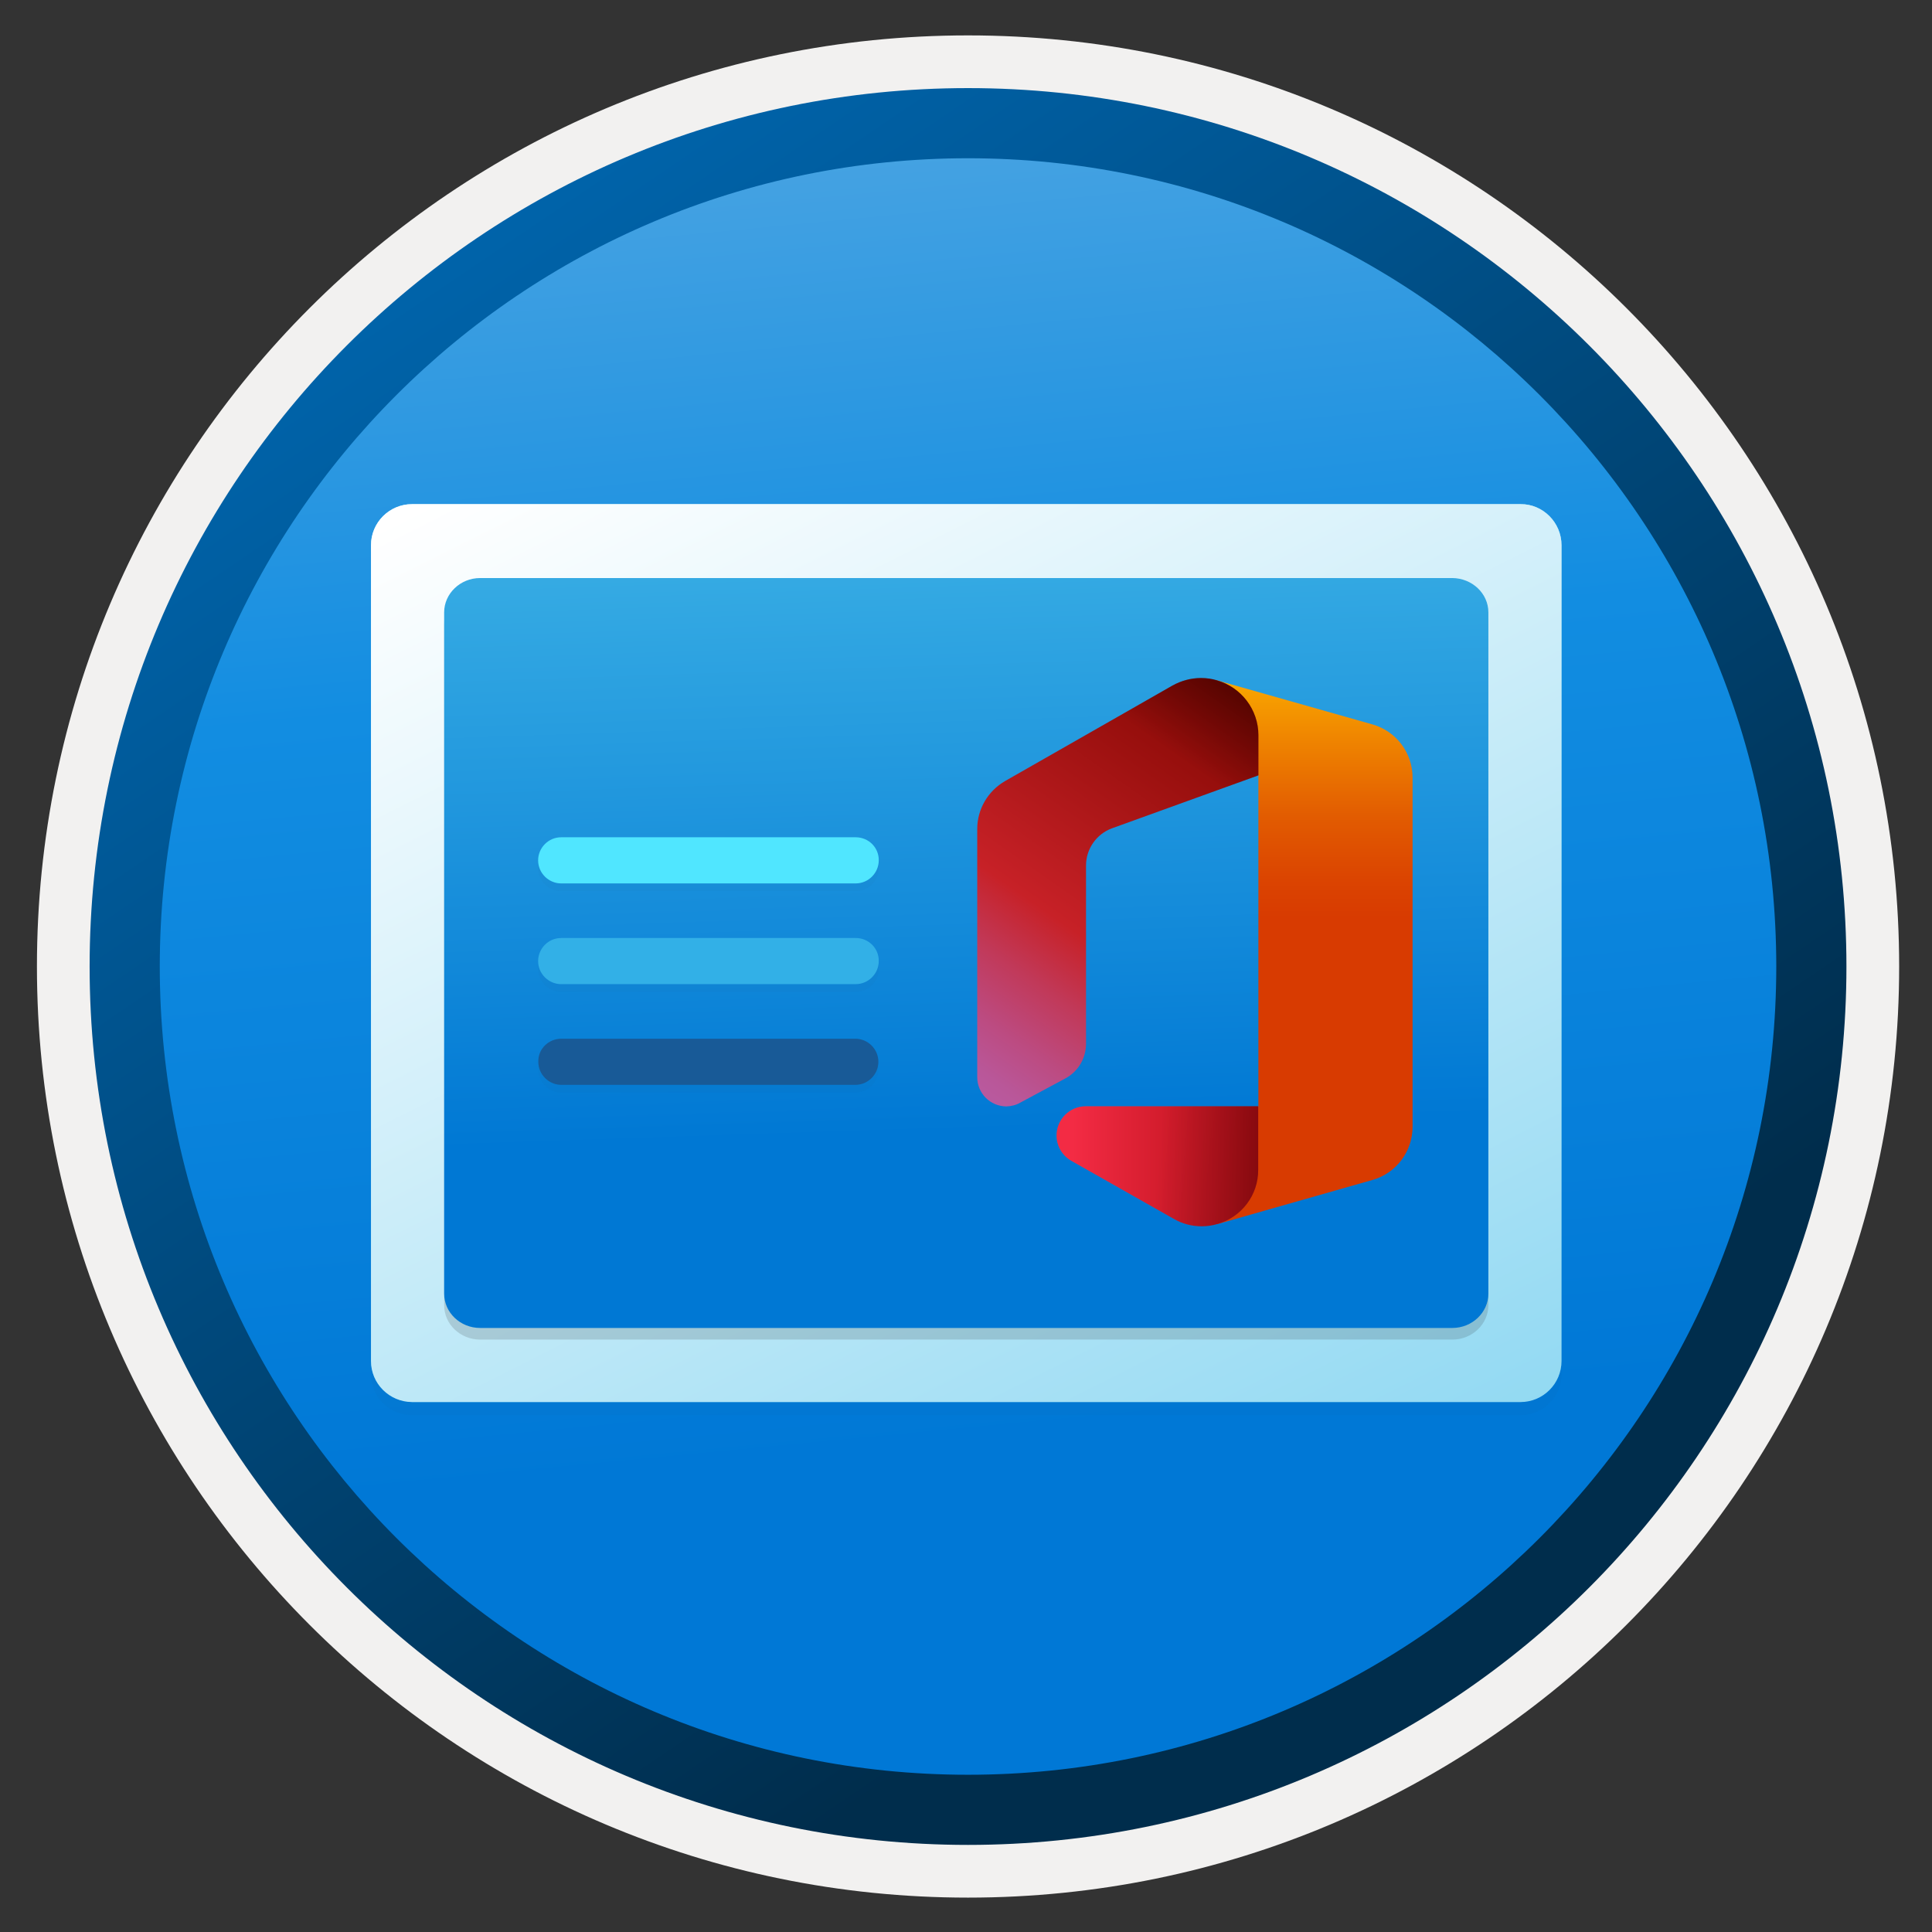 <svg width="103" height="103" viewBox="0 0 103 103" fill="none" xmlns="http://www.w3.org/2000/svg">
<rect x="0" y="0" width="103" height="103" fill="#333333" stroke="none"/>
<path d="M51.609 98.337C25.759 98.337 4.799 77.387 4.799 51.527C4.799 25.667 25.759 4.717 51.609 4.717C77.459 4.717 98.419 25.677 98.419 51.527C98.419 77.377 77.459 98.337 51.609 98.337Z" fill="url(#paint0_linear)"/>
<path fill-rule="evenodd" clip-rule="evenodd" d="M97.509 51.527C97.509 76.877 76.959 97.427 51.609 97.427C26.259 97.427 5.709 76.877 5.709 51.527C5.709 26.177 26.259 5.627 51.609 5.627C76.959 5.627 97.509 26.177 97.509 51.527ZM51.609 1.887C79.029 1.887 101.249 24.107 101.249 51.527C101.249 78.947 79.019 101.167 51.609 101.167C24.189 101.167 1.969 78.937 1.969 51.527C1.969 24.107 24.189 1.887 51.609 1.887Z" fill="#F2F1F0"/>
<path fill-rule="evenodd" clip-rule="evenodd" d="M94.698 51.527C94.698 75.327 75.408 94.617 51.608 94.617C27.808 94.617 8.518 75.327 8.518 51.527C8.518 27.727 27.808 8.437 51.608 8.437C75.408 8.437 94.698 27.727 94.698 51.527ZM51.608 4.697C77.468 4.697 98.438 25.667 98.438 51.527C98.438 77.387 77.468 98.357 51.608 98.357C25.748 98.357 4.778 77.387 4.778 51.527C4.778 25.667 25.738 4.697 51.608 4.697Z" fill="url(#paint1_linear)"/>
<g opacity="0.15">
<path opacity="0.15" d="M83.248 29.767V73.257C83.248 74.467 82.268 75.447 81.058 75.447H21.968C20.758 75.447 19.778 74.467 19.778 73.257V29.767C19.778 28.557 20.758 27.577 21.968 27.577H81.068C82.258 27.587 83.248 28.557 83.248 29.767Z" fill="#1F1D20"/>
</g>
<path d="M83.248 29.067V72.557C83.248 73.767 82.268 74.747 81.058 74.747H21.968C20.758 74.737 19.778 73.767 19.778 72.557V29.067C19.778 27.857 20.758 26.877 21.968 26.877H81.068C82.258 26.867 83.248 27.857 83.248 29.067Z" fill="url(#paint2_linear)"/>
<path d="M83.248 29.067V72.557C83.248 73.767 82.268 74.747 81.058 74.747H21.968C20.758 74.737 19.778 73.767 19.778 72.557V29.067C19.778 27.857 20.758 26.877 21.968 26.877H81.068C82.258 26.867 83.248 27.857 83.248 29.067Z" fill="url(#paint3_linear)"/>
<path opacity="0.15" d="M79.349 33.267V69.587C79.349 70.587 78.489 71.417 77.429 71.417H25.599C24.539 71.417 23.679 70.597 23.679 69.587V33.267C23.679 32.267 24.539 31.437 25.599 31.437H77.429C78.479 31.427 79.349 32.247 79.349 33.267Z" fill="#1F1D20"/>
<path d="M79.349 32.647V68.967C79.349 69.967 78.489 70.797 77.429 70.797H25.599C24.539 70.797 23.679 69.977 23.679 68.967V32.647C23.679 31.647 24.539 30.817 25.599 30.817H77.429C78.479 30.827 79.349 31.637 79.349 32.647Z" fill="url(#paint4_linear)"/>
<g opacity="0.15">
<path opacity="0.15" d="M45.618 45.047H29.919C29.238 45.047 28.689 45.607 28.689 46.277C28.689 46.957 29.248 47.507 29.919 47.507H45.618C46.298 47.507 46.849 46.947 46.849 46.277C46.858 45.597 46.309 45.047 45.618 45.047Z" fill="#1F1D20"/>
<path opacity="0.15" d="M45.618 50.417H29.919C29.238 50.417 28.689 50.977 28.689 51.647C28.689 52.327 29.248 52.877 29.919 52.877H45.618C46.298 52.877 46.849 52.317 46.849 51.647C46.858 50.967 46.309 50.417 45.618 50.417Z" fill="#1F1D20"/>
<path opacity="0.15" fill-rule="evenodd" clip-rule="evenodd" d="M29.929 55.787H45.599C46.279 55.787 46.829 56.347 46.829 57.017C46.829 57.697 46.269 58.247 45.599 58.247H29.929C29.249 58.247 28.699 57.687 28.699 57.017C28.679 56.347 29.229 55.787 29.929 55.787Z" fill="#1F1D20"/>
</g>
<path d="M45.618 44.637H29.919C29.238 44.637 28.689 45.197 28.689 45.867C28.689 46.547 29.248 47.097 29.919 47.097H45.618C46.298 47.097 46.849 46.537 46.849 45.867C46.858 45.187 46.309 44.637 45.618 44.637Z" fill="#50E6FF"/>
<path d="M45.618 50.007H29.919C29.238 50.007 28.689 50.567 28.689 51.237C28.689 51.917 29.248 52.467 29.919 52.467H45.618C46.298 52.467 46.849 51.907 46.849 51.237C46.858 50.557 46.309 50.007 45.618 50.007Z" fill="#32B0E7"/>
<path fill-rule="evenodd" clip-rule="evenodd" d="M29.929 55.377H45.599C46.279 55.377 46.829 55.937 46.829 56.607C46.829 57.287 46.269 57.837 45.599 57.837H29.929C29.249 57.837 28.699 57.277 28.699 56.607C28.679 55.937 29.229 55.377 29.929 55.377Z" fill="#185A97"/>
<g opacity="0.2">
<path opacity="0.2" d="M57.868 58.977C57.008 58.987 56.318 59.697 56.328 60.547C56.328 61.097 56.628 61.597 57.098 61.877L62.588 64.987C63.038 65.247 63.548 65.377 64.068 65.377C64.348 65.377 64.628 65.337 64.898 65.257L73.158 62.907C74.428 62.547 75.298 61.387 75.298 60.067V58.977H57.868Z" fill="white"/>
</g>
<g opacity="0.12">
<path opacity="0.12" d="M57.868 58.977C57.008 58.987 56.318 59.697 56.328 60.547C56.328 61.097 56.628 61.597 57.098 61.877L62.588 64.987C63.038 65.247 63.548 65.377 64.068 65.377C64.348 65.377 64.628 65.337 64.898 65.257L73.158 62.907C74.428 62.547 75.298 61.387 75.298 60.067V58.977H57.868Z" fill="white"/>
</g>
<path d="M64.868 36.267L67.088 41.337V58.977L64.908 65.257L73.168 62.907C74.438 62.547 75.308 61.387 75.308 60.067V41.457C75.308 40.137 74.438 38.977 73.158 38.617L64.868 36.267Z" fill="url(#paint5_linear)"/>
<path d="M54.389 58.787L56.809 57.487C57.489 57.117 57.899 56.407 57.899 55.637V46.137C57.899 45.257 58.459 44.457 59.289 44.157L67.089 41.337V39.197C67.089 37.837 66.179 36.637 64.869 36.267C64.599 36.187 64.319 36.147 64.029 36.147C63.499 36.147 62.979 36.287 62.509 36.547L53.589 41.637C52.669 42.167 52.099 43.137 52.099 44.197V57.427C52.099 58.287 52.789 58.977 53.649 58.987C53.909 58.977 54.169 58.917 54.389 58.787Z" fill="url(#paint6_linear)"/>
<path d="M67.088 58.977H57.868C57.008 58.987 56.318 59.697 56.328 60.547C56.328 61.097 56.628 61.597 57.098 61.877L62.588 64.987C63.038 65.247 63.548 65.377 64.068 65.377C64.348 65.377 64.628 65.337 64.898 65.257C66.198 64.887 67.088 63.707 67.078 62.357V58.977H67.088Z" fill="url(#paint7_linear)"/>
<path d="M54.389 58.787L56.809 57.487C57.489 57.117 57.899 56.407 57.899 55.637V46.137C57.899 45.257 58.459 44.457 59.289 44.157L67.089 41.337V39.197C67.089 37.837 66.179 36.637 64.869 36.267C64.599 36.187 64.319 36.147 64.029 36.147C63.499 36.147 62.979 36.287 62.509 36.547L53.589 41.637C52.669 42.167 52.099 43.137 52.099 44.197V57.427C52.099 58.287 52.789 58.977 53.649 58.987C53.909 58.977 54.169 58.917 54.389 58.787Z" fill="url(#paint8_linear)"/>
<path d="M67.088 58.977H57.868C57.008 58.987 56.318 59.697 56.328 60.547C56.328 61.097 56.628 61.597 57.098 61.877L62.588 64.987C63.038 65.247 63.548 65.377 64.068 65.377C64.348 65.377 64.628 65.337 64.898 65.257C66.198 64.887 67.088 63.707 67.078 62.357V58.977H67.088Z" fill="url(#paint9_linear)"/>
<defs>
<linearGradient id="paint0_linear" x1="46.101" y1="-5.911" x2="54.038" y2="76.861" gradientUnits="userSpaceOnUse">
<stop stop-color="#5FADE2"/>
<stop offset="0.497" stop-color="#128DE1"/>
<stop offset="1" stop-color="#0078D6"/>
</linearGradient>
<linearGradient id="paint1_linear" x1="3.042" y1="-20.097" x2="98.57" y2="120.784" gradientUnits="userSpaceOnUse">
<stop stop-color="#007ED8"/>
<stop offset="0.707" stop-color="#002D4C"/>
</linearGradient>
<linearGradient id="paint2_linear" x1="44.214" y1="-2.796" x2="58.911" y2="105.191" gradientUnits="userSpaceOnUse">
<stop offset="0.043" stop-color="white"/>
<stop offset="0.486" stop-color="#4DC1EA"/>
<stop offset="0.845" stop-color="#0078D4"/>
</linearGradient>
<linearGradient id="paint3_linear" x1="31.159" y1="10.249" x2="146.699" y2="240.513" gradientUnits="userSpaceOnUse">
<stop offset="0.043" stop-color="white"/>
<stop offset="0.486" stop-color="#4DC1EA"/>
<stop offset="0.845" stop-color="#0078D4"/>
</linearGradient>
<linearGradient id="paint4_linear" x1="48.38" y1="-42.796" x2="52.462" y2="79.276" gradientUnits="userSpaceOnUse">
<stop offset="0.043" stop-color="white"/>
<stop offset="0.486" stop-color="#4DC1EA"/>
<stop offset="0.845" stop-color="#0078D4"/>
</linearGradient>
<linearGradient id="paint5_linear" x1="70.083" y1="34.61" x2="70.083" y2="63.232" gradientUnits="userSpaceOnUse">
<stop stop-color="#FFB900"/>
<stop offset="0.17" stop-color="#EF8400"/>
<stop offset="0.31" stop-color="#E25C01"/>
<stop offset="0.43" stop-color="#DB4401"/>
<stop offset="0.5" stop-color="#D83B01"/>
</linearGradient>
<linearGradient id="paint6_linear" x1="64.922" y1="35.622" x2="49.766" y2="57.265" gradientUnits="userSpaceOnUse">
<stop stop-color="#800600"/>
<stop offset="0.6" stop-color="#C72127"/>
<stop offset="0.73" stop-color="#C13959"/>
<stop offset="0.85" stop-color="#BC4B81"/>
<stop offset="0.94" stop-color="#B95799"/>
<stop offset="1" stop-color="#B85BA2"/>
</linearGradient>
<linearGradient id="paint7_linear" x1="57.177" y1="62.181" x2="76.963" y2="62.181" gradientUnits="userSpaceOnUse">
<stop stop-color="#F32B44"/>
<stop offset="0.6" stop-color="#A4070A"/>
</linearGradient>
<linearGradient id="paint8_linear" x1="65.232" y1="35.183" x2="62.023" y2="39.764" gradientUnits="userSpaceOnUse">
<stop stop-opacity="0.4"/>
<stop offset="1" stop-opacity="0"/>
</linearGradient>
<linearGradient id="paint9_linear" x1="70.623" y1="62.627" x2="61.764" y2="61.854" gradientUnits="userSpaceOnUse">
<stop stop-opacity="0.4"/>
<stop offset="1" stop-opacity="0"/>
</linearGradient>
</defs>
</svg>

